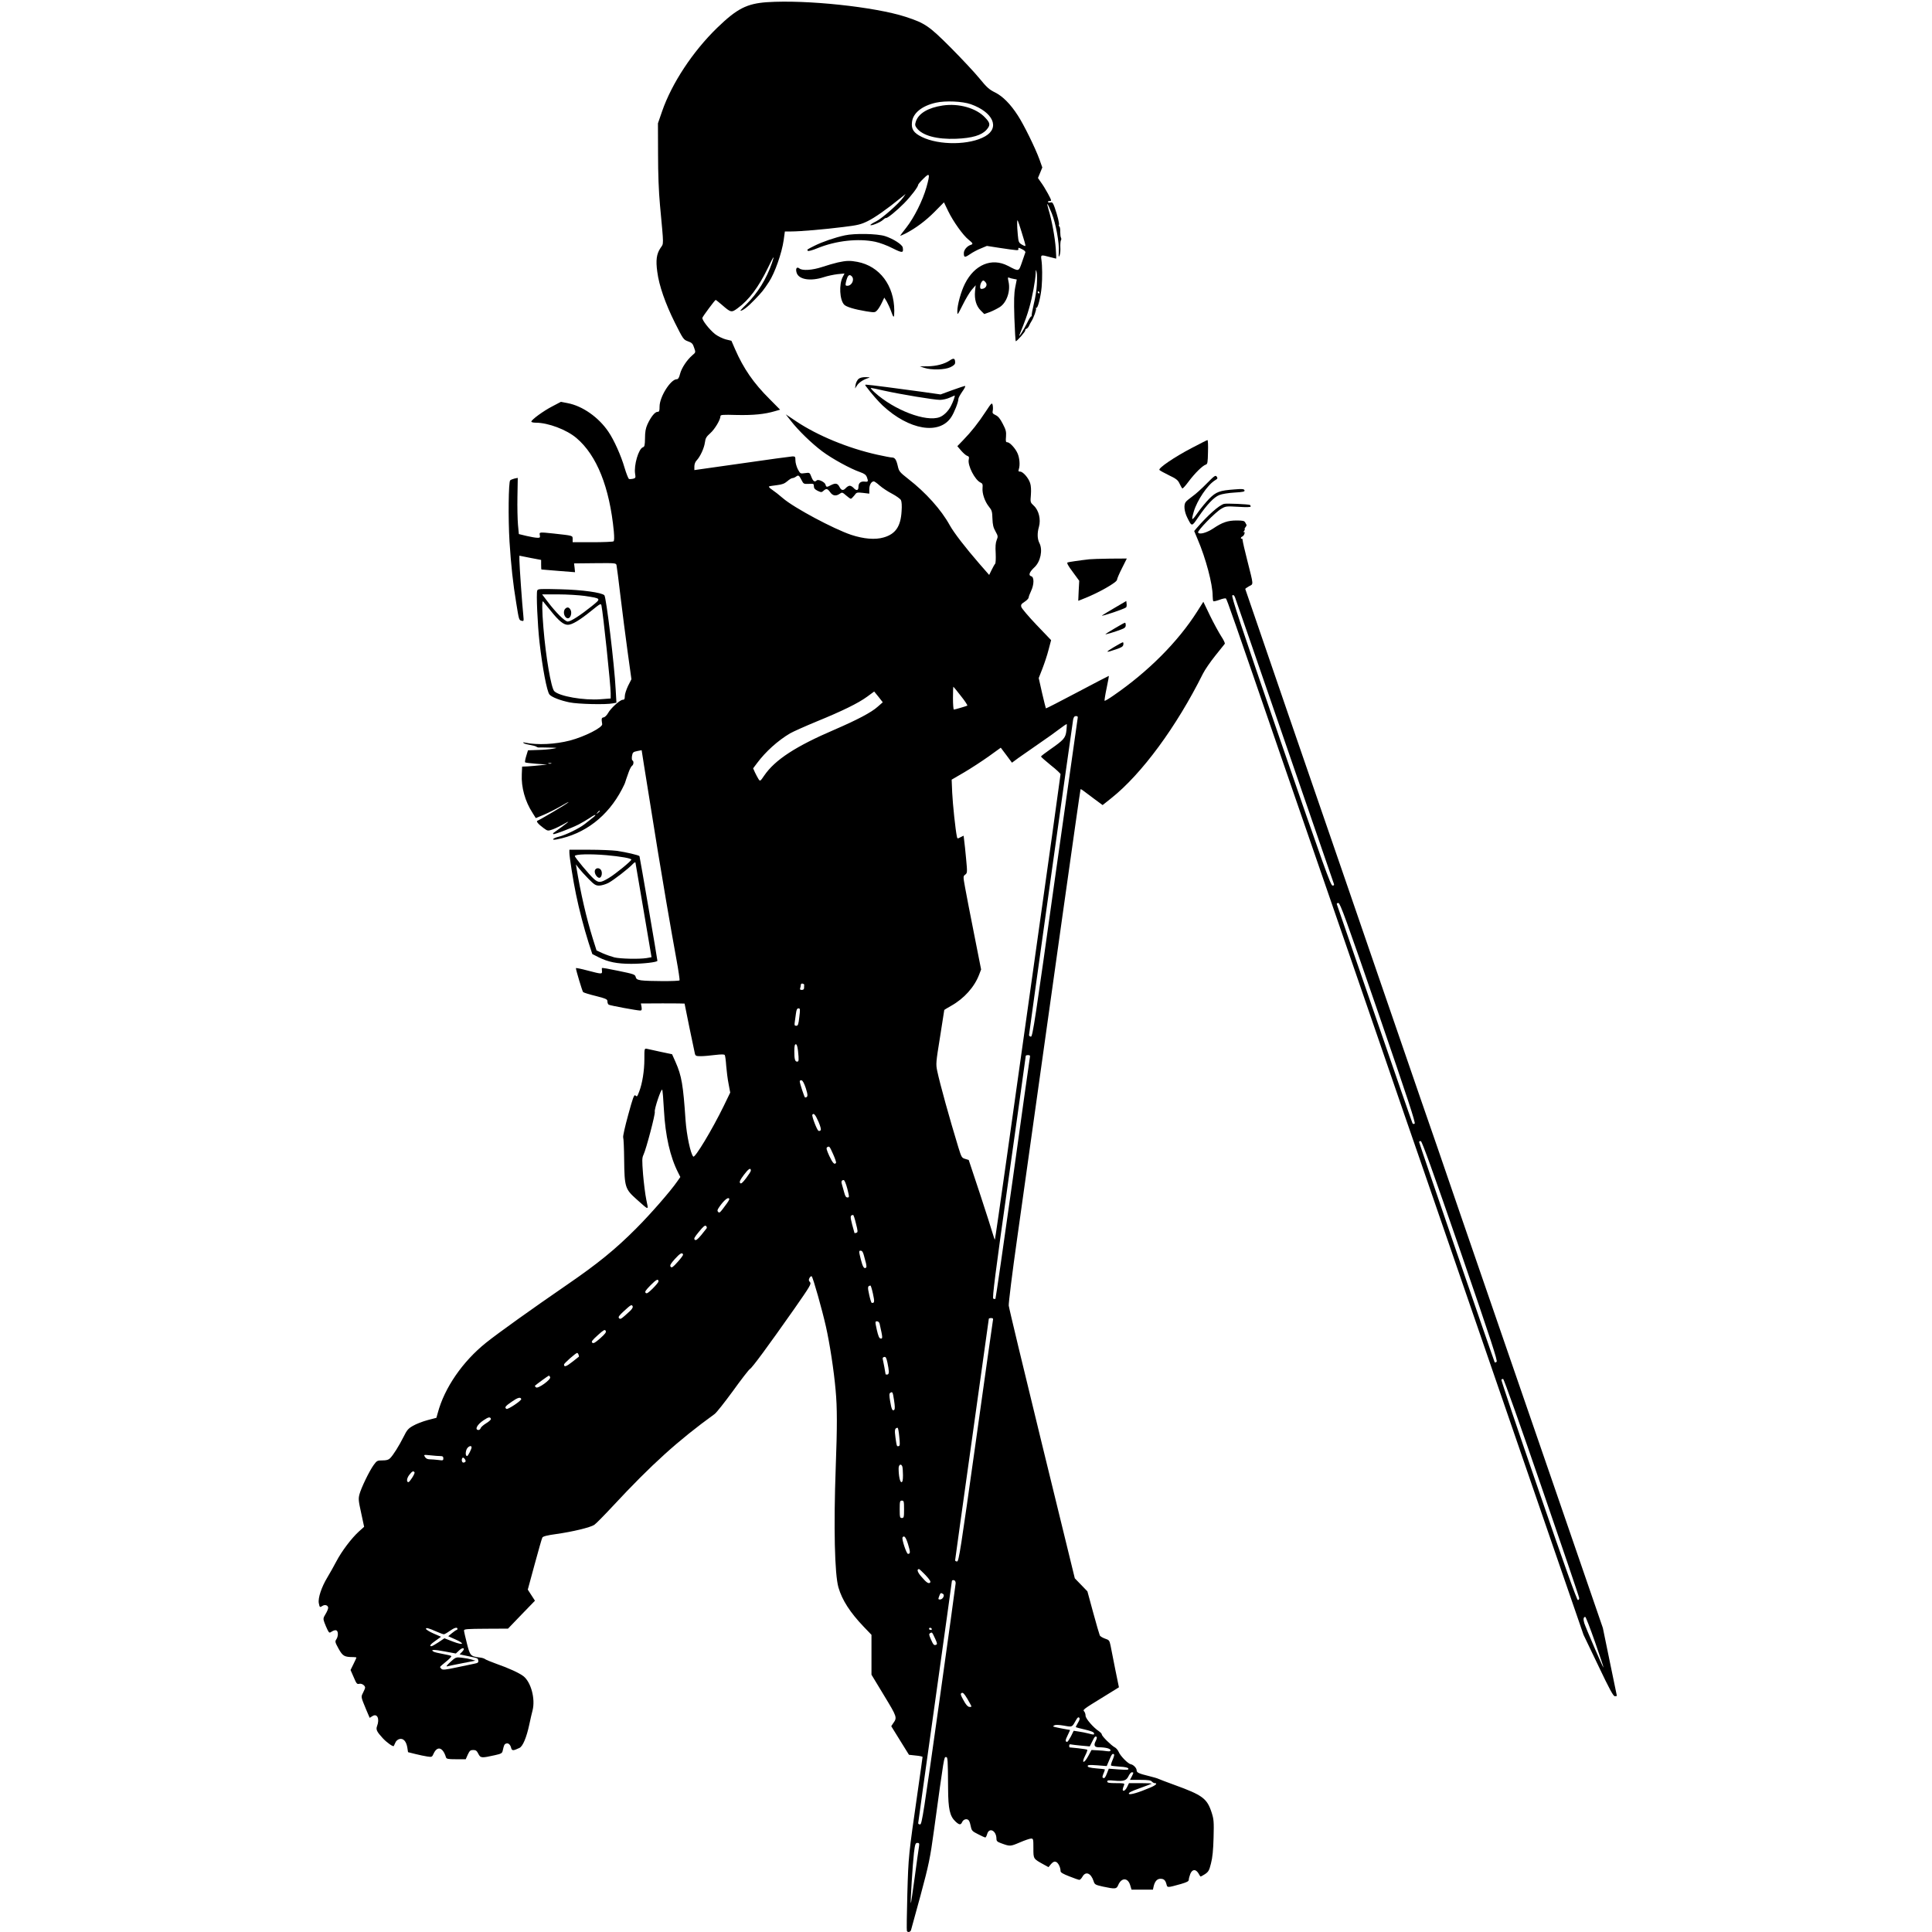 <?xml version="1.0" standalone="no"?>
<!DOCTYPE svg PUBLIC "-//W3C//DTD SVG 20010904//EN"
 "http://www.w3.org/TR/2001/REC-SVG-20010904/DTD/svg10.dtd">
<svg version="1.0" xmlns="http://www.w3.org/2000/svg"
 width="1778pt" height="1778pt" viewBox="0 0 1778 1778"
 preserveAspectRatio="xMidYMid meet">
<g transform="translate(0,1778) scale(0.1,-0.1)"
fill="#000000" stroke="none">
<path d="M7060 17760 c-187 -13 -277 -59 -459 -235 -225 -218 -419 -512 -508
-770 l-38 -110 1 -280 c0 -185 6 -346 18 -475 36 -387 35 -346 4 -393 -36 -54
-44 -112 -29 -219 16 -126 74 -291 162 -468 76 -151 79 -156 120 -171 37 -13
45 -22 57 -59 15 -43 15 -43 -16 -69 -50 -43 -99 -117 -113 -170 -9 -37 -18
-51 -31 -51 -56 0 -158 -162 -158 -251 0 -42 -3 -49 -19 -49 -24 0 -62 -48
-93 -116 -16 -36 -22 -69 -22 -127 -1 -65 -4 -78 -19 -83 -40 -13 -85 -166
-72 -245 6 -35 4 -39 -19 -45 -14 -3 -30 -4 -37 -2 -6 2 -25 49 -41 103 -32
111 -98 258 -149 332 -90 133 -238 237 -375 263 l-62 12 -78 -41 c-82 -42
-194 -124 -194 -141 0 -6 18 -10 41 -10 113 0 284 -64 375 -142 186 -158 304
-452 343 -858 5 -59 4 -87 -3 -92 -6 -4 -93 -8 -193 -8 l-183 0 0 29 c0 33 6
31 -175 51 -133 14 -133 14 -127 -15 4 -22 1 -25 -24 -24 -16 0 -60 8 -99 17
l-70 17 -8 85 c-4 47 -7 163 -5 258 l3 174 -30 -6 c-16 -4 -34 -11 -40 -17
-15 -15 -19 -348 -6 -563 14 -218 32 -386 62 -566 25 -156 25 -157 50 -163 20
-5 20 -3 15 51 -10 89 -36 462 -36 507 l0 41 100 -20 100 -19 0 -44 c0 -23 1
-43 3 -44 1 0 71 -6 156 -13 l153 -12 -4 41 -5 40 194 2 c191 2 193 1 197 -20
3 -12 19 -139 36 -282 17 -143 47 -374 66 -513 l35 -253 -31 -61 c-16 -34 -30
-76 -30 -95 0 -26 -4 -33 -19 -33 -25 0 -112 -79 -136 -124 -11 -19 -28 -36
-40 -38 -20 -3 -21 -12 -13 -62 5 -31 -163 -116 -297 -151 -134 -35 -301 -43
-410 -20 -23 5 -26 4 -15 -4 8 -6 35 -13 60 -17 25 -4 50 -11 57 -16 6 -5 17
-8 25 -7 7 1 49 0 93 -1 80 -2 80 -2 30 -11 -27 -5 -89 -10 -138 -11 l-88 -3
-16 -52 c-9 -29 -14 -56 -10 -59 3 -3 50 -9 104 -13 l98 -7 -65 -7 c-36 -4
-87 -8 -115 -10 l-50 -2 -3 -70 c-6 -120 30 -250 99 -356 l30 -48 79 33 c44
19 114 55 157 80 43 26 71 40 63 32 -14 -15 -261 -161 -284 -169 -15 -5 8 -32
57 -68 37 -27 39 -27 80 -13 23 8 65 28 94 44 29 17 53 29 53 27 0 -2 -30 -25
-67 -52 -38 -27 -70 -50 -72 -52 -2 -2 -2 -6 1 -9 7 -6 163 53 234 89 27 14
73 41 102 60 56 39 72 35 20 -4 -17 -13 -47 -37 -67 -53 -51 -40 -176 -101
-238 -116 -57 -13 -75 -36 -20 -25 259 49 471 212 601 462 15 29 29 58 30 65
2 7 6 20 9 28 3 8 13 38 23 65 10 28 24 54 31 58 15 9 17 44 3 49 -5 2 -7 19
-4 40 6 34 10 38 48 46 l41 8 22 -141 c118 -739 152 -946 204 -1250 33 -192
75 -433 94 -534 19 -102 31 -189 29 -193 -6 -10 -290 -9 -354 0 -36 6 -45 12
-50 31 -5 23 -17 27 -158 56 -84 18 -152 30 -153 26 -1 -3 0 -16 1 -28 2 -29
-2 -29 -132 5 -60 16 -108 26 -108 22 0 -18 59 -213 66 -220 5 -5 58 -22 117
-36 96 -25 107 -30 107 -50 0 -13 5 -26 12 -30 12 -8 261 -54 290 -54 13 0 16
7 12 33 l-6 32 201 1 c111 0 201 -1 201 -2 0 -5 88 -434 95 -461 5 -20 12 -23
53 -23 26 0 85 5 131 11 62 7 86 7 91 -1 4 -6 10 -51 13 -98 4 -48 13 -123 22
-167 l15 -80 -60 -124 c-107 -219 -265 -481 -280 -465 -25 26 -61 196 -71 334
-22 327 -36 409 -92 536 l-32 72 -105 22 c-58 13 -115 25 -127 28 -23 4 -23 3
-23 -97 0 -104 -19 -222 -47 -295 -20 -52 -20 -51 -36 -37 -12 9 -23 -22 -66
-180 -29 -105 -50 -198 -46 -207 4 -9 8 -102 9 -207 3 -250 9 -268 113 -361
120 -107 112 -106 91 -6 -10 48 -23 153 -30 234 -10 131 -10 152 4 181 25 53
110 376 104 395 -7 22 59 218 68 203 4 -5 11 -89 16 -186 13 -238 57 -432 131
-577 l20 -40 -28 -40 c-62 -90 -246 -301 -378 -433 -192 -193 -355 -325 -633
-516 -323 -222 -638 -447 -749 -536 -216 -173 -383 -416 -444 -645 l-13 -46
-80 -21 c-45 -12 -105 -35 -134 -52 -45 -25 -57 -39 -88 -102 -43 -85 -95
-168 -124 -197 -15 -15 -33 -20 -70 -20 -47 0 -52 -2 -81 -42 -40 -55 -115
-210 -131 -270 -11 -42 -9 -60 16 -173 l27 -126 -49 -44 c-67 -61 -158 -181
-207 -275 -22 -42 -59 -108 -82 -146 -54 -89 -88 -191 -79 -238 8 -40 9 -41
35 -24 23 14 51 4 51 -19 0 -10 -11 -36 -24 -57 -22 -36 -23 -43 -11 -77 7
-20 21 -51 29 -68 16 -30 17 -31 41 -15 14 9 32 14 40 10 19 -7 19 -55 0 -83
-13 -19 -12 -26 21 -86 38 -68 53 -77 137 -77 15 0 27 -2 27 -5 0 -2 -12 -29
-27 -59 l-27 -55 29 -66 c25 -59 30 -66 51 -61 22 6 54 -15 54 -35 0 -5 -8
-26 -19 -47 -20 -40 -21 -35 29 -156 l32 -75 24 15 c45 30 70 -23 44 -91 -12
-32 -3 -51 53 -112 36 -39 95 -81 101 -71 1 2 7 15 14 30 6 16 22 30 38 34 35
9 62 -20 72 -76 l7 -45 68 -17 c37 -9 87 -20 110 -23 41 -6 43 -5 57 26 34 75
86 59 114 -33 5 -15 18 -18 93 -18 l89 0 19 43 c17 36 24 42 50 42 24 0 33 -7
47 -35 20 -40 30 -40 151 -13 59 13 68 18 73 41 12 53 15 60 31 66 20 8 39 -8
47 -40 7 -27 19 -27 76 0 31 14 65 95 91 216 10 47 23 105 30 130 27 107 -15
261 -85 315 -40 30 -133 73 -250 114 -50 18 -96 37 -103 43 -7 6 -28 12 -46
14 -87 11 -91 15 -120 129 -15 58 -27 112 -27 120 0 13 29 15 203 16 l202 1
124 129 124 128 -33 51 -33 51 63 232 c35 128 66 239 71 247 5 11 43 21 131
33 149 21 310 60 347 84 15 10 92 88 171 173 356 383 601 604 935 846 17 11
93 108 170 213 76 106 147 197 156 202 20 10 167 210 408 553 148 212 159 231
145 247 -13 14 -13 22 -4 39 7 12 16 18 20 14 13 -13 97 -311 131 -463 35
-156 73 -402 89 -584 15 -162 15 -335 1 -712 -20 -550 -10 -983 25 -1104 34
-117 107 -230 232 -361 l72 -75 0 -183 0 -184 115 -190 c122 -201 123 -204 84
-258 l-17 -26 81 -131 82 -132 63 -7 c34 -3 62 -9 62 -13 0 -3 -20 -148 -45
-321 -84 -584 -85 -590 -95 -940 -5 -183 -7 -336 -4 -341 9 -15 32 -10 38 9 3
9 42 152 87 317 77 286 89 344 124 600 95 692 92 675 111 675 16 0 17 -16 19
-290 1 -188 16 -254 67 -302 36 -34 50 -35 63 -5 13 28 50 34 63 10 6 -10 13
-35 17 -56 7 -34 14 -41 66 -67 32 -17 62 -30 67 -30 4 0 12 15 17 33 19 63
84 30 85 -44 0 -22 7 -29 43 -42 82 -30 84 -30 171 7 46 20 93 36 105 36 20 0
21 -5 21 -89 0 -100 -2 -96 97 -151 l42 -23 23 28 c18 20 30 26 45 21 21 -7
43 -51 43 -86 0 -12 24 -26 81 -48 44 -18 86 -32 92 -32 7 0 20 14 29 30 30
52 78 32 102 -42 10 -31 15 -34 86 -50 113 -24 125 -23 140 13 30 72 90 71
111 -1 l12 -40 98 0 99 0 6 28 c11 48 32 72 63 72 32 0 46 -13 56 -52 8 -31 7
-31 133 4 57 17 72 25 72 40 0 10 7 34 14 53 18 43 48 46 73 8 9 -16 18 -30
20 -32 1 -2 20 7 41 21 33 22 40 34 56 99 14 52 21 123 24 237 4 148 2 170
-18 232 -42 129 -83 160 -343 254 -70 26 -136 50 -145 55 -9 5 -47 16 -84 25
-98 24 -118 33 -118 54 0 21 -30 52 -54 56 -24 3 -96 76 -111 113 -7 17 -24
37 -37 43 -32 17 -118 102 -118 117 0 7 -12 20 -26 30 -51 33 -124 117 -124
143 0 15 -6 32 -12 39 -17 16 -9 21 175 134 l144 89 -34 166 c-18 92 -38 190
-43 218 -10 48 -14 52 -51 64 -22 8 -44 21 -48 29 -4 9 -32 104 -61 211 l-53
195 -58 60 -58 60 -302 1235 c-166 679 -304 1253 -306 1275 -2 22 32 299 77
615 44 316 121 861 170 1210 49 349 162 1150 250 1780 89 629 162 1146 164
1147 2 2 14 -5 27 -15 13 -10 58 -44 100 -75 l76 -56 79 63 c280 222 601 658
844 1146 18 36 69 110 113 165 44 55 84 105 88 110 4 6 -11 37 -33 70 -21 33
-68 118 -102 188 l-62 129 -57 -90 c-176 -277 -448 -551 -769 -772 -43 -30
-80 -52 -83 -49 -2 3 6 56 19 117 13 62 22 112 20 112 -3 0 -133 -68 -290
-151 -157 -83 -287 -150 -289 -148 -2 2 -17 66 -35 141 l-31 138 34 87 c19 49
45 127 57 175 l23 87 -134 140 c-74 78 -137 152 -140 165 -6 20 -1 28 30 48
20 13 36 30 37 38 0 8 10 35 22 60 29 60 30 130 2 137 -29 8 -17 39 30 83 56
52 78 160 45 223 -19 37 -21 91 -4 149 19 67 -1 152 -47 194 -33 31 -33 32
-27 101 3 44 1 84 -7 107 -15 48 -66 106 -92 106 -16 0 -18 4 -12 23 12 36 7
101 -11 143 -19 46 -72 104 -95 104 -14 0 -16 9 -12 53 3 44 -1 62 -30 117
-24 47 -42 69 -66 80 -27 13 -31 19 -26 41 3 15 2 38 -1 52 -6 24 -11 20 -64
-61 -68 -104 -134 -187 -207 -262 l-54 -56 35 -41 c20 -23 45 -45 56 -48 16
-5 19 -12 14 -34 -12 -54 57 -189 109 -212 18 -8 21 -17 18 -49 -5 -51 21
-126 59 -173 27 -33 30 -45 32 -109 2 -57 8 -83 28 -118 24 -43 24 -48 11 -80
-10 -25 -13 -60 -9 -122 2 -49 0 -91 -5 -96 -5 -5 -20 -31 -32 -56 l-23 -47
-90 103 c-131 151 -234 285 -272 353 -79 144 -221 302 -382 427 -80 63 -86 70
-97 119 -14 61 -27 79 -55 79 -11 0 -72 12 -136 26 -268 60 -546 175 -743 306
l-97 65 47 -60 c70 -90 191 -207 288 -280 89 -67 260 -161 350 -192 39 -14 53
-24 62 -47 14 -39 12 -44 -21 -40 -37 4 -57 -13 -57 -49 0 -34 -19 -38 -45 -9
-10 11 -26 20 -35 20 -9 0 -25 -9 -35 -20 -25 -28 -42 -25 -60 10 -17 33 -36
37 -79 15 -37 -20 -43 -19 -49 5 -6 24 -67 53 -81 39 -19 -18 -33 -9 -49 32
-16 41 -16 41 -59 35 -43 -6 -43 -6 -66 36 -12 24 -22 60 -22 81 0 34 -2 37
-27 37 -16 -1 -225 -29 -465 -64 l-438 -62 0 33 c0 21 8 43 21 56 33 35 69
113 76 165 5 39 13 53 49 85 41 36 94 124 94 157 0 13 19 15 152 11 151 -3
254 7 349 35 l48 14 -97 98 c-147 146 -240 281 -317 458 l-34 78 -53 13 c-29
8 -72 29 -97 48 -53 42 -124 133 -117 151 7 18 116 164 122 164 3 0 28 -20 56
-44 84 -73 89 -75 147 -32 104 76 192 194 277 369 55 114 66 128 38 47 -50
-146 -133 -280 -236 -381 -34 -32 -58 -59 -54 -59 21 0 69 37 131 102 69 72
79 84 131 163 54 81 119 266 136 385 l11 80 57 0 c84 0 305 19 480 41 134 16
164 24 225 54 64 31 178 111 302 212 l47 38 -22 -32 c-39 -56 -195 -193 -249
-220 -29 -14 -53 -29 -53 -33 0 -13 89 22 114 45 14 13 27 21 29 19 8 -8 100
67 167 135 63 64 130 152 130 171 0 5 21 30 48 56 59 59 63 47 28 -79 -35
-123 -113 -279 -186 -372 -33 -41 -58 -75 -55 -75 3 0 25 10 48 21 93 48 186
117 268 200 l86 87 39 -81 c46 -95 137 -223 188 -263 41 -33 44 -40 18 -48
-33 -11 -62 -46 -62 -75 0 -42 8 -43 57 -10 24 17 69 41 100 53 l55 23 116
-18 c168 -25 177 -26 174 -11 -3 16 3 15 39 -4 17 -8 28 -21 25 -27 -2 -7 -16
-47 -31 -90 -31 -89 -26 -87 -130 -33 -148 77 -307 11 -395 -165 -36 -71 -70
-194 -70 -253 0 -40 1 -38 50 59 27 55 65 118 84 140 l35 40 -6 -55 c-7 -74
11 -136 52 -177 l33 -33 53 19 c28 11 69 32 91 46 63 42 99 147 79 234 -8 38
-7 42 7 35 10 -4 29 -9 43 -11 l26 -5 -14 -71 c-11 -56 -13 -120 -8 -284 4
-117 10 -213 13 -213 12 0 92 92 87 100 -3 4 2 11 10 14 9 3 20 16 25 28 6 13
14 30 20 38 23 36 50 112 44 122 -4 6 -3 8 3 5 13 -8 41 102 49 193 7 83 6
193 -2 248 -7 49 -6 49 76 27 30 -8 57 -15 59 -15 2 0 1 42 -3 92 -8 106 -37
263 -66 357 -24 82 -12 68 29 -32 37 -90 71 -276 65 -357 -3 -46 -2 -51 7 -30
6 14 9 48 7 75 -1 28 1 56 5 63 5 6 5 17 1 24 -4 6 -7 31 -7 55 1 24 -3 46 -8
49 -5 3 -7 9 -4 14 6 9 -13 86 -40 163 -14 39 -21 48 -36 44 -11 -3 -22 -1
-25 4 -3 5 4 9 16 9 19 0 18 4 -16 68 -20 37 -49 84 -65 105 l-27 39 20 48 20
49 -27 76 c-38 104 -144 320 -198 402 -68 106 -140 178 -211 213 -53 26 -76
47 -142 128 -43 53 -162 180 -264 283 -202 202 -236 225 -415 284 -284 92
-913 159 -1275 135z m1874 -939 c205 -73 270 -216 133 -295 -141 -82 -424 -85
-584 -6 -75 37 -98 71 -90 137 9 82 91 149 220 178 87 20 245 13 321 -14z
m503 -1303 c-1 -5 -16 1 -33 11 -28 17 -31 24 -37 87 -4 38 -7 89 -6 114 0 40
4 32 39 -80 22 -69 39 -128 37 -132z m105 -358 c-2 -47 -15 -126 -28 -177 -12
-50 -21 -100 -20 -110 2 -10 1 -12 -1 -4 -3 7 -21 -20 -40 -60 -31 -64 -87
-151 -70 -109 55 138 70 180 90 251 27 93 56 250 58 313 1 39 2 39 9 11 4 -16
5 -68 2 -115z m-468 17 c14 -22 -3 -51 -33 -55 -16 -3 -21 2 -21 18 0 29 19
62 32 58 7 -3 16 -12 22 -21z m491 -87 c3 -5 1 -10 -4 -10 -6 0 -11 5 -11 10
0 6 2 10 4 10 3 0 8 -4 11 -10z m-2187 -1731 c16 -32 20 -34 65 -32 44 3 47 1
47 -22 0 -19 9 -29 35 -42 32 -15 36 -15 53 0 26 24 38 21 62 -13 24 -34 54
-38 88 -14 21 15 25 14 58 -15 19 -17 39 -31 44 -31 5 0 19 14 32 30 21 30 24
30 80 24 l58 -7 0 41 c0 39 19 72 42 72 5 0 30 -17 54 -39 24 -21 75 -55 114
-75 38 -20 75 -47 81 -58 7 -14 10 -52 6 -104 -8 -139 -56 -209 -165 -240 -78
-23 -183 -14 -299 24 -165 56 -526 249 -628 337 -33 29 -77 63 -98 77 -21 14
-35 28 -30 31 4 3 37 8 71 12 50 6 71 14 97 36 18 16 39 29 47 29 8 0 23 6 34
14 22 17 28 12 52 -35z m1465 -1984 c37 -46 63 -86 59 -89 -10 -5 -114 -36
-124 -36 -4 0 -8 47 -8 105 0 58 2 105 3 105 2 0 34 -38 70 -85z m-767 -100
c-58 -52 -188 -120 -396 -210 -357 -153 -547 -277 -646 -421 -38 -56 -39 -56
-54 -33 -8 12 -22 40 -32 60 l-17 38 36 48 c79 106 191 207 304 274 30 17 140
66 244 109 235 96 383 168 466 229 l64 47 40 -49 39 -50 -48 -42z m1842 -102
c-2 -10 -96 -674 -209 -1475 -182 -1304 -206 -1458 -221 -1458 -10 0 -18 7
-18 15 0 15 396 2845 406 2903 5 23 12 32 26 32 14 0 19 -5 16 -17z m-104
-117 c-8 -67 -22 -84 -151 -174 -45 -31 -82 -60 -83 -64 0 -4 41 -40 90 -80
50 -39 90 -77 90 -83 0 -10 -110 -797 -310 -2215 -44 -311 -127 -902 -185
-1314 -58 -412 -107 -751 -109 -753 -2 -3 -11 22 -20 54 -9 32 -62 198 -118
368 l-103 310 -33 10 c-31 9 -34 15 -62 105 -80 262 -170 585 -195 705 -13 63
-12 76 26 311 21 136 39 248 39 249 0 2 29 19 64 39 118 66 214 173 257 287
l18 47 -64 324 c-35 177 -73 370 -83 428 -19 105 -19 106 1 121 19 15 20 20 8
145 -7 71 -14 148 -18 171 l-5 42 -29 -14 c-27 -15 -29 -14 -33 7 -13 60 -38
296 -43 403 l-5 120 115 67 c63 37 164 103 226 147 l111 80 52 -69 51 -69 61
45 c34 24 120 84 191 133 72 49 157 110 189 135 33 25 61 44 63 42 2 -2 0 -29
-3 -60z m-4741 -303 c-7 -2 -19 -2 -25 0 -7 3 -2 5 12 5 14 0 19 -2 13 -5z
m447 -437 c0 -2 -8 -10 -17 -17 -16 -13 -17 -12 -4 4 13 16 21 21 21 13z
m1881 -1598 c-1 -5 -1 -17 -1 -28 0 -14 -7 -20 -21 -20 -15 0 -19 4 -15 16 3
9 6 22 6 31 0 8 7 13 16 11 8 -2 15 -6 15 -10z m-45 -298 c-8 -69 -12 -80 -28
-80 -16 0 -18 5 -14 33 3 17 8 53 11 80 5 36 10 47 24 47 15 0 16 -7 7 -80z
m-12 -311 c9 -87 8 -99 -8 -99 -20 0 -26 23 -26 96 0 47 4 64 14 64 9 0 15
-20 20 -61z m2133 -66 c-3 -16 -74 -518 -157 -1118 -84 -599 -156 -1093 -159
-1097 -3 -4 -12 -3 -20 1 -10 7 16 217 143 1117 86 610 156 1113 156 1117 0 4
10 7 21 7 18 0 21 -4 16 -27z m-2061 -278 c21 -66 20 -84 -7 -85 -6 0 -49 130
-49 149 0 7 8 11 17 9 10 -2 24 -28 39 -73z m117 -309 c19 -45 25 -72 19 -78
-6 -6 -15 -8 -20 -4 -15 9 -63 136 -56 147 12 20 28 1 57 -65z m134 -297 c18
-40 30 -76 27 -80 -13 -22 -31 -3 -62 63 -25 55 -30 73 -20 80 21 12 21 12 55
-63z m-757 -152 c0 -7 -20 -38 -44 -70 -35 -45 -46 -54 -55 -44 -8 11 0 28 35
75 42 56 64 70 64 39z m888 -167 c19 -77 19 -80 1 -80 -13 0 -21 12 -29 43 -6
23 -15 55 -20 71 -11 31 -6 46 14 46 8 0 21 -31 34 -80z m-1108 -134 c-65 -89
-68 -92 -81 -79 -9 9 -8 18 5 37 34 53 77 95 91 89 12 -4 8 -14 -15 -47z
m1187 -185 c18 -70 19 -81 5 -86 -8 -3 -16 -4 -18 -3 -1 2 -11 38 -22 80 -19
74 -18 84 9 87 4 1 16 -35 26 -78z m-1374 -45 c-4 -6 -27 -35 -51 -64 -35 -41
-48 -50 -58 -41 -11 9 -3 23 39 74 39 48 55 61 64 53 7 -6 10 -15 6 -22z
m1447 -248 c6 -24 15 -57 20 -75 4 -17 5 -34 2 -37 -18 -18 -32 2 -50 74 -19
77 -19 80 -1 80 13 0 21 -12 29 -42z m-1664 6 c2 -5 -20 -35 -49 -67 -44 -49
-55 -57 -65 -45 -9 12 -2 26 39 72 48 53 69 64 75 40z m-226 -247 c0 -7 -24
-36 -53 -65 -42 -41 -55 -50 -65 -40 -10 10 0 24 45 70 53 54 73 63 73 35z
m1974 -114 c16 -73 14 -87 -11 -83 -5 0 -15 34 -24 75 -16 71 -14 81 12 84 3
1 14 -34 23 -76z m-2211 -117 c3 -7 -9 -27 -26 -42 -83 -76 -87 -78 -100 -65
-10 10 0 24 47 67 63 58 71 62 79 40z m3314 -133 c-3 -16 -74 -520 -158 -1120
-138 -984 -155 -1093 -171 -1093 -10 0 -18 5 -18 11 0 6 70 507 155 1113 85
606 155 1105 155 1109 0 4 10 7 21 7 18 0 21 -4 16 -27z m-1042 -25 c30 -133
30 -140 8 -136 -12 2 -21 24 -34 81 -16 74 -16 77 2 77 11 0 21 -9 24 -22z
m-2571 -134 c-47 -41 -62 -50 -73 -41 -11 10 -2 22 50 69 54 49 65 55 73 41 7
-13 -3 -27 -50 -69z m-200 -150 c4 -9 5 -18 4 -19 -2 -1 -29 -22 -61 -48 -55
-44 -78 -51 -76 -24 0 11 107 105 120 106 4 1 10 -6 13 -15z m2856 -156 c0
-18 -5 -28 -15 -28 -8 0 -15 1 -15 3 0 8 -22 124 -26 139 -3 10 2 18 13 20 15
3 20 -7 30 -52 7 -30 12 -67 13 -82z m-3117 -52 c9 -22 -112 -109 -130 -94 -7
6 -12 13 -10 15 13 13 123 93 128 93 4 0 9 -6 12 -14z m3165 -213 c8 -52 9
-80 2 -87 -16 -16 -26 4 -38 79 -9 53 -9 71 1 77 21 13 23 9 35 -69z m-3431
12 c4 -14 -123 -99 -136 -91 -20 13 -11 25 47 65 55 39 82 47 89 26z m-279
-183 c2 -6 -17 -24 -42 -39 -26 -16 -49 -36 -52 -45 -3 -10 -12 -18 -19 -18
-40 0 -15 50 46 90 45 30 60 33 67 12z m3758 -164 c7 -66 6 -84 -4 -86 -19 -5
-19 -5 -31 78 -10 72 -6 89 20 90 4 0 11 -37 15 -82z m-3936 -98 c0 -15 -33
-80 -41 -80 -14 0 -17 29 -6 59 11 29 47 45 47 21z m-289 -80 c23 0 29 -5 29
-21 0 -20 -4 -21 -46 -15 -26 3 -61 6 -78 6 -21 0 -36 7 -45 22 -13 21 -13 21
49 15 35 -4 76 -7 91 -7z m233 -51 c-3 -5 -12 -9 -20 -9 -14 0 -20 31 -7 44 9
9 34 -24 27 -35z m4020 -45 c3 -9 6 -45 6 -80 0 -47 -4 -64 -14 -64 -14 0 -26
60 -26 126 0 36 23 48 34 18z m-4489 -54 c6 -10 -44 -89 -56 -90 -20 0 -16 36
7 66 27 35 39 41 49 24z m4505 -340 c0 -73 -2 -80 -20 -80 -18 0 -20 7 -20 80
0 73 2 80 20 80 18 0 20 -7 20 -80z m37 -322 c22 -73 22 -88 -1 -88 -14 0 -59
137 -50 151 14 23 31 3 51 -63z m161 -284 c38 -41 50 -60 42 -68 -14 -14 -34
-1 -83 57 -34 39 -42 67 -19 67 3 0 30 -25 60 -56z m277 -74 c-1 -14 -70 -519
-155 -1122 -139 -988 -156 -1098 -172 -1098 -10 0 -18 5 -18 11 0 6 70 507
155 1114 85 606 155 1108 155 1114 0 7 8 11 18 9 11 -2 17 -13 17 -28z m-116
-99 c18 -12 -3 -51 -28 -51 -17 0 -18 3 -8 30 12 32 15 34 36 21z m-4660 -347
c29 -13 59 -24 66 -24 6 0 31 14 53 30 42 30 72 39 72 20 0 -5 -3 -10 -7 -10
-5 0 -24 -14 -43 -29 l-35 -29 63 -28 c94 -41 80 -59 -18 -22 l-80 31 -55 -37
c-30 -20 -59 -36 -65 -36 -22 0 -8 19 40 52 l49 35 -69 30 c-39 17 -70 37 -70
43 0 13 22 8 99 -26z m4556 26 c3 -5 -1 -10 -9 -10 -9 0 -16 5 -16 10 0 6 4
10 9 10 6 0 13 -4 16 -10z m31 -90 c20 -44 21 -52 8 -57 -19 -7 -25 0 -49 55
-16 37 -17 45 -5 52 18 11 17 12 46 -50z m-4354 -122 l-22 -23 81 -17 c93 -20
86 -17 91 -42 2 -16 -5 -21 -42 -28 -25 -5 -98 -20 -163 -34 -93 -20 -121 -23
-133 -14 -7 7 -14 15 -14 19 0 3 25 26 56 50 30 24 52 47 47 51 -4 4 -40 12
-78 19 -39 7 -77 16 -85 21 -33 20 5 21 102 2 l103 -19 30 28 c36 35 62 22 27
-13z m4688 -501 c0 -5 -9 -7 -21 -5 -14 2 -32 23 -52 61 -27 48 -30 59 -18 66
12 8 24 -4 53 -52 20 -34 37 -66 38 -70z m980 -152 c-12 -20 -21 -38 -19 -40
2 -2 40 -12 84 -22 55 -13 81 -23 83 -34 3 -15 -2 -15 -47 -3 -28 7 -70 16
-95 19 l-45 7 -25 -51 c-15 -28 -30 -51 -35 -51 -19 0 -18 16 5 61 13 27 23
49 21 49 -9 0 -125 22 -141 27 -18 5 -18 6 -2 15 11 6 41 5 88 -3 78 -14 73
-16 111 52 13 23 21 29 29 21 7 -7 4 -21 -12 -47z m173 -131 c3 -4 -1 -20 -9
-36 -21 -40 -12 -58 28 -58 60 0 108 -12 108 -27 0 -10 -9 -12 -32 -9 -18 3
-58 7 -88 8 l-55 3 -30 -56 c-39 -72 -66 -70 -29 3 14 27 23 52 20 55 -3 3
-40 9 -83 14 -43 4 -79 8 -80 8 -2 1 -3 8 -3 17 0 10 6 14 18 10 9 -2 52 -7
94 -11 l77 -7 23 46 c22 45 29 52 41 40z m160 -160 c3 -3 -3 -26 -14 -51 -11
-25 -17 -48 -14 -51 2 -3 38 -7 79 -10 51 -3 77 -9 80 -18 5 -12 -10 -13 -87
-8 l-93 7 -18 -46 c-12 -32 -22 -44 -31 -40 -12 4 -12 10 0 41 9 19 14 37 12
39 -2 1 -38 6 -80 9 -56 5 -77 11 -77 21 0 11 16 12 88 7 l87 -7 24 57 c22 53
30 63 44 50z m177 -169 c0 -4 -7 -19 -15 -35 l-16 -30 95 0 c71 0 97 -4 106
-15 7 -8 19 -15 26 -15 30 0 12 -19 -38 -40 -110 -47 -191 -71 -199 -58 -6 9
23 24 99 51 58 21 108 40 111 42 2 3 -44 5 -102 5 l-107 0 -17 -35 c-9 -19
-23 -35 -31 -35 -14 0 -13 13 3 53 6 15 -1 17 -74 17 -64 0 -81 3 -81 15 0 12
12 13 64 8 87 -8 112 0 132 42 9 19 23 35 30 35 8 0 14 -2 14 -5z m-1973 -682
c-4 -21 -21 -147 -39 -280 -18 -133 -34 -240 -36 -239 -5 6 17 361 29 464 10
82 14 92 32 92 17 0 19 -5 14 -37z"/>
<path d="M8675 16809 c-133 -20 -221 -72 -246 -146 -10 -31 -9 -39 8 -62 52
-69 185 -105 363 -98 147 6 234 32 279 83 37 42 35 62 -13 112 -82 88 -242
133 -391 111z"/>
<path d="M4145 2485 c-35 -32 -43 -44 -28 -40 12 3 75 17 140 29 l118 23 -40
12 c-22 6 -62 13 -90 16 -48 5 -52 4 -100 -40z"/>
<path d="M7775 15614 c-92 -20 -206 -59 -280 -96 -71 -36 -69 -34 -61 -46 4
-6 41 4 92 25 168 68 372 91 529 58 39 -8 110 -34 158 -59 92 -46 103 -46 95
6 -4 27 -86 80 -163 105 -72 23 -280 27 -370 7z"/>
<path d="M7711 15365 c-35 -8 -100 -27 -145 -42 -91 -30 -183 -36 -210 -13
-24 19 -37 -3 -24 -42 21 -61 127 -78 248 -39 36 12 94 24 129 28 l63 6 -17
-33 c-35 -68 -28 -208 13 -253 19 -21 95 -44 204 -62 77 -12 80 -12 100 9 11
11 31 43 43 69 l23 48 22 -35 c11 -20 29 -58 39 -86 25 -72 31 -72 31 1 -1
232 -135 410 -339 449 -68 13 -101 12 -180 -5z m127 -127 c29 -29 2 -88 -40
-88 -17 0 -19 4 -13 33 14 62 30 78 53 55z"/>
<path d="M8741 14463 c-49 -33 -124 -53 -205 -54 l-71 -1 40 -13 c66 -22 191
-19 242 6 31 15 43 27 43 42 0 40 -13 45 -49 20z"/>
<path d="M7901 14293 c-11 -10 -24 -34 -27 -53 l-5 -35 17 26 c18 29 60 56
102 69 23 7 20 8 -19 9 -31 1 -54 -5 -68 -16z"/>
<path d="M7971 14223 c45 -61 117 -143 153 -176 242 -225 521 -272 630 -106
28 42 66 139 66 168 0 9 16 38 35 66 20 27 32 51 27 53 -4 1 -57 -16 -117 -38
l-109 -40 -176 25 c-194 27 -487 65 -509 65 -11 0 -11 -3 0 -17z m164 -38
c154 -34 461 -85 515 -85 25 0 65 9 89 20 24 11 45 20 46 20 7 0 -13 -57 -33
-95 -24 -48 -67 -90 -105 -104 -124 -47 -417 64 -597 227 -25 23 -40 41 -35
42 6 0 60 -11 120 -25z"/>
<path d="M10967 13657 c-159 -83 -310 -186 -297 -202 5 -6 45 -28 88 -49 69
-33 83 -45 98 -78 10 -21 21 -41 25 -43 4 -3 30 26 58 64 56 75 127 145 157
155 17 5 19 18 21 116 2 60 0 110 -5 110 -4 0 -69 -33 -145 -73z"/>
<path d="M11105 13330 c-44 -45 -102 -98 -130 -117 -27 -20 -56 -43 -62 -52
-21 -24 -15 -88 13 -144 43 -86 41 -86 102 4 78 114 144 184 193 203 23 10 86
20 140 23 80 5 96 8 92 21 -5 12 -21 14 -91 8 -138 -10 -170 -22 -233 -85 -30
-31 -79 -89 -107 -130 -55 -79 -61 -77 -36 10 31 105 127 247 196 289 24 14
26 19 15 34 -11 15 -21 8 -92 -64z"/>
<path d="M11265 13143 c-46 -12 -148 -103 -253 -224 l-22 -26 31 -74 c76 -177
139 -415 139 -523 0 -23 3 -45 6 -49 4 -3 29 3 57 13 28 11 55 16 59 12 10
-10 58 -147 534 -1532 234 -679 471 -1365 526 -1525 55 -159 219 -636 365
-1060 145 -423 309 -900 365 -1060 55 -159 221 -643 370 -1075 148 -432 332
-965 408 -1185 76 -220 269 -782 430 -1250 l293 -850 135 -282 c105 -221 139
-283 153 -283 11 0 19 2 19 3 0 2 -29 143 -65 314 l-64 311 -421 1223 c-232
673 -467 1355 -522 1514 -55 160 -219 637 -365 1060 -145 424 -309 901 -365
1060 -55 160 -221 643 -370 1075 -148 432 -294 855 -323 940 -179 517 -925
2686 -925 2690 0 3 16 14 35 25 42 22 43 2 -17 240 -23 88 -41 170 -42 182 -1
11 -4 19 -8 16 -5 -2 -8 0 -8 5 0 6 6 12 14 15 7 3 16 15 19 26 3 14 1 19 -6
14 -7 -4 -6 1 2 10 7 9 10 17 6 17 -4 0 -1 7 6 17 8 9 12 19 11 22 -2 3 -8 14
-13 24 -8 14 -23 17 -79 17 -81 0 -131 -17 -214 -73 -60 -40 -128 -59 -140
-38 -9 15 157 186 212 218 42 25 47 25 158 19 75 -5 114 -4 114 3 0 5 -3 12
-7 14 -13 7 -216 16 -238 10z m558 -2183 c245 -712 449 -1303 452 -1312 5 -13
2 -18 -12 -18 -17 0 -81 179 -478 1331 -369 1074 -455 1333 -444 1340 10 6 17
1 25 -19 6 -15 212 -610 457 -1322z m861 -2501 c274 -797 345 -1013 335 -1020
-8 -5 -16 -3 -20 4 -4 7 -161 460 -349 1007 -189 547 -345 1001 -347 1008 -3
7 3 12 14 12 16 0 69 -145 367 -1011z m756 -2194 c285 -828 345 -1012 333
-1018 -8 -5 -16 -7 -17 -5 -6 7 -696 2018 -696 2028 0 6 7 10 16 8 11 -2 114
-287 364 -1013z m748 -2174 c189 -550 345 -1007 345 -1018 1 -10 -4 -18 -12
-18 -9 0 -126 326 -361 1010 -192 556 -346 1013 -343 1018 2 4 10 7 16 7 7 0
159 -428 355 -999z m491 -1423 c44 -127 80 -233 78 -235 -4 -4 -160 358 -177
409 -11 36 -8 58 9 58 5 0 45 -104 90 -232z"/>
<path d="M10025 12633 c-90 -10 -189 -25 -200 -29 -10 -4 5 -31 47 -87 l60
-82 -5 -92 -4 -92 51 20 c136 53 306 150 306 174 0 9 20 56 45 105 l45 90
-157 -1 c-87 -1 -171 -4 -188 -6z"/>
<path d="M4944 12345 c-10 -25 3 -315 21 -475 27 -236 68 -454 92 -482 21 -24
98 -54 185 -72 79 -16 334 -22 398 -9 l33 6 -7 121 c-11 222 -87 851 -104 868
-25 25 -202 50 -404 55 -192 5 -208 4 -214 -12z m436 -49 c157 -24 156 -22 64
-96 -105 -84 -192 -140 -219 -140 -26 0 -110 83 -185 183 l-51 67 148 0 c81 0
191 -7 243 -14z m-311 -138 c74 -93 118 -128 157 -128 39 0 110 43 216 129 82
66 88 70 93 49 15 -68 85 -732 85 -808 l0 -48 -93 -7 c-155 -12 -379 27 -426
74 -29 29 -78 315 -100 584 -13 153 -14 255 -3 242 5 -6 37 -45 71 -87z"/>
<path d="M5202 12178 c-26 -26 -8 -88 25 -88 23 0 38 46 25 75 -13 27 -31 32
-50 13z"/>
<path d="M10256 12185 c-59 -35 -111 -66 -114 -69 -13 -14 205 60 221 74 5 4
7 19 5 33 l-3 26 -109 -64z"/>
<path d="M10258 11997 c-48 -28 -86 -52 -85 -54 4 -3 91 23 145 44 33 12 42
21 42 39 0 13 -3 24 -7 23 -5 0 -47 -23 -95 -52z"/>
<path d="M10250 11824 c-82 -49 -78 -54 20 -20 51 17 66 26 68 44 2 12 0 22
-5 21 -4 0 -42 -20 -83 -45z"/>
<path d="M5240 9933 c0 -39 35 -260 61 -384 29 -142 74 -312 115 -442 l35
-107 59 -30 c86 -43 168 -60 299 -60 108 0 241 15 241 28 0 16 -162 957 -165
963 -6 9 -124 37 -210 49 -38 5 -152 10 -252 10 l-183 0 0 -27z m340 -23 c133
-12 230 -29 230 -41 0 -13 -146 -132 -204 -167 -79 -48 -97 -49 -141 -10 -39
34 -175 197 -175 210 0 17 139 21 290 8z m343 -508 l73 -431 -45 -8 c-69 -11
-239 -7 -296 6 -27 7 -76 24 -108 38 l-57 26 -35 111 c-59 190 -110 411 -150
651 l-5 30 27 -35 c15 -19 54 -63 88 -97 54 -55 67 -63 99 -63 20 0 58 11 84
24 48 25 190 135 227 176 11 12 21 17 23 12 1 -5 35 -203 75 -440z"/>
<path d="M5475 9770 c-9 -27 21 -72 43 -68 21 4 28 53 11 74 -17 21 -47 17
-54 -6z"/>
</g>
</svg>
